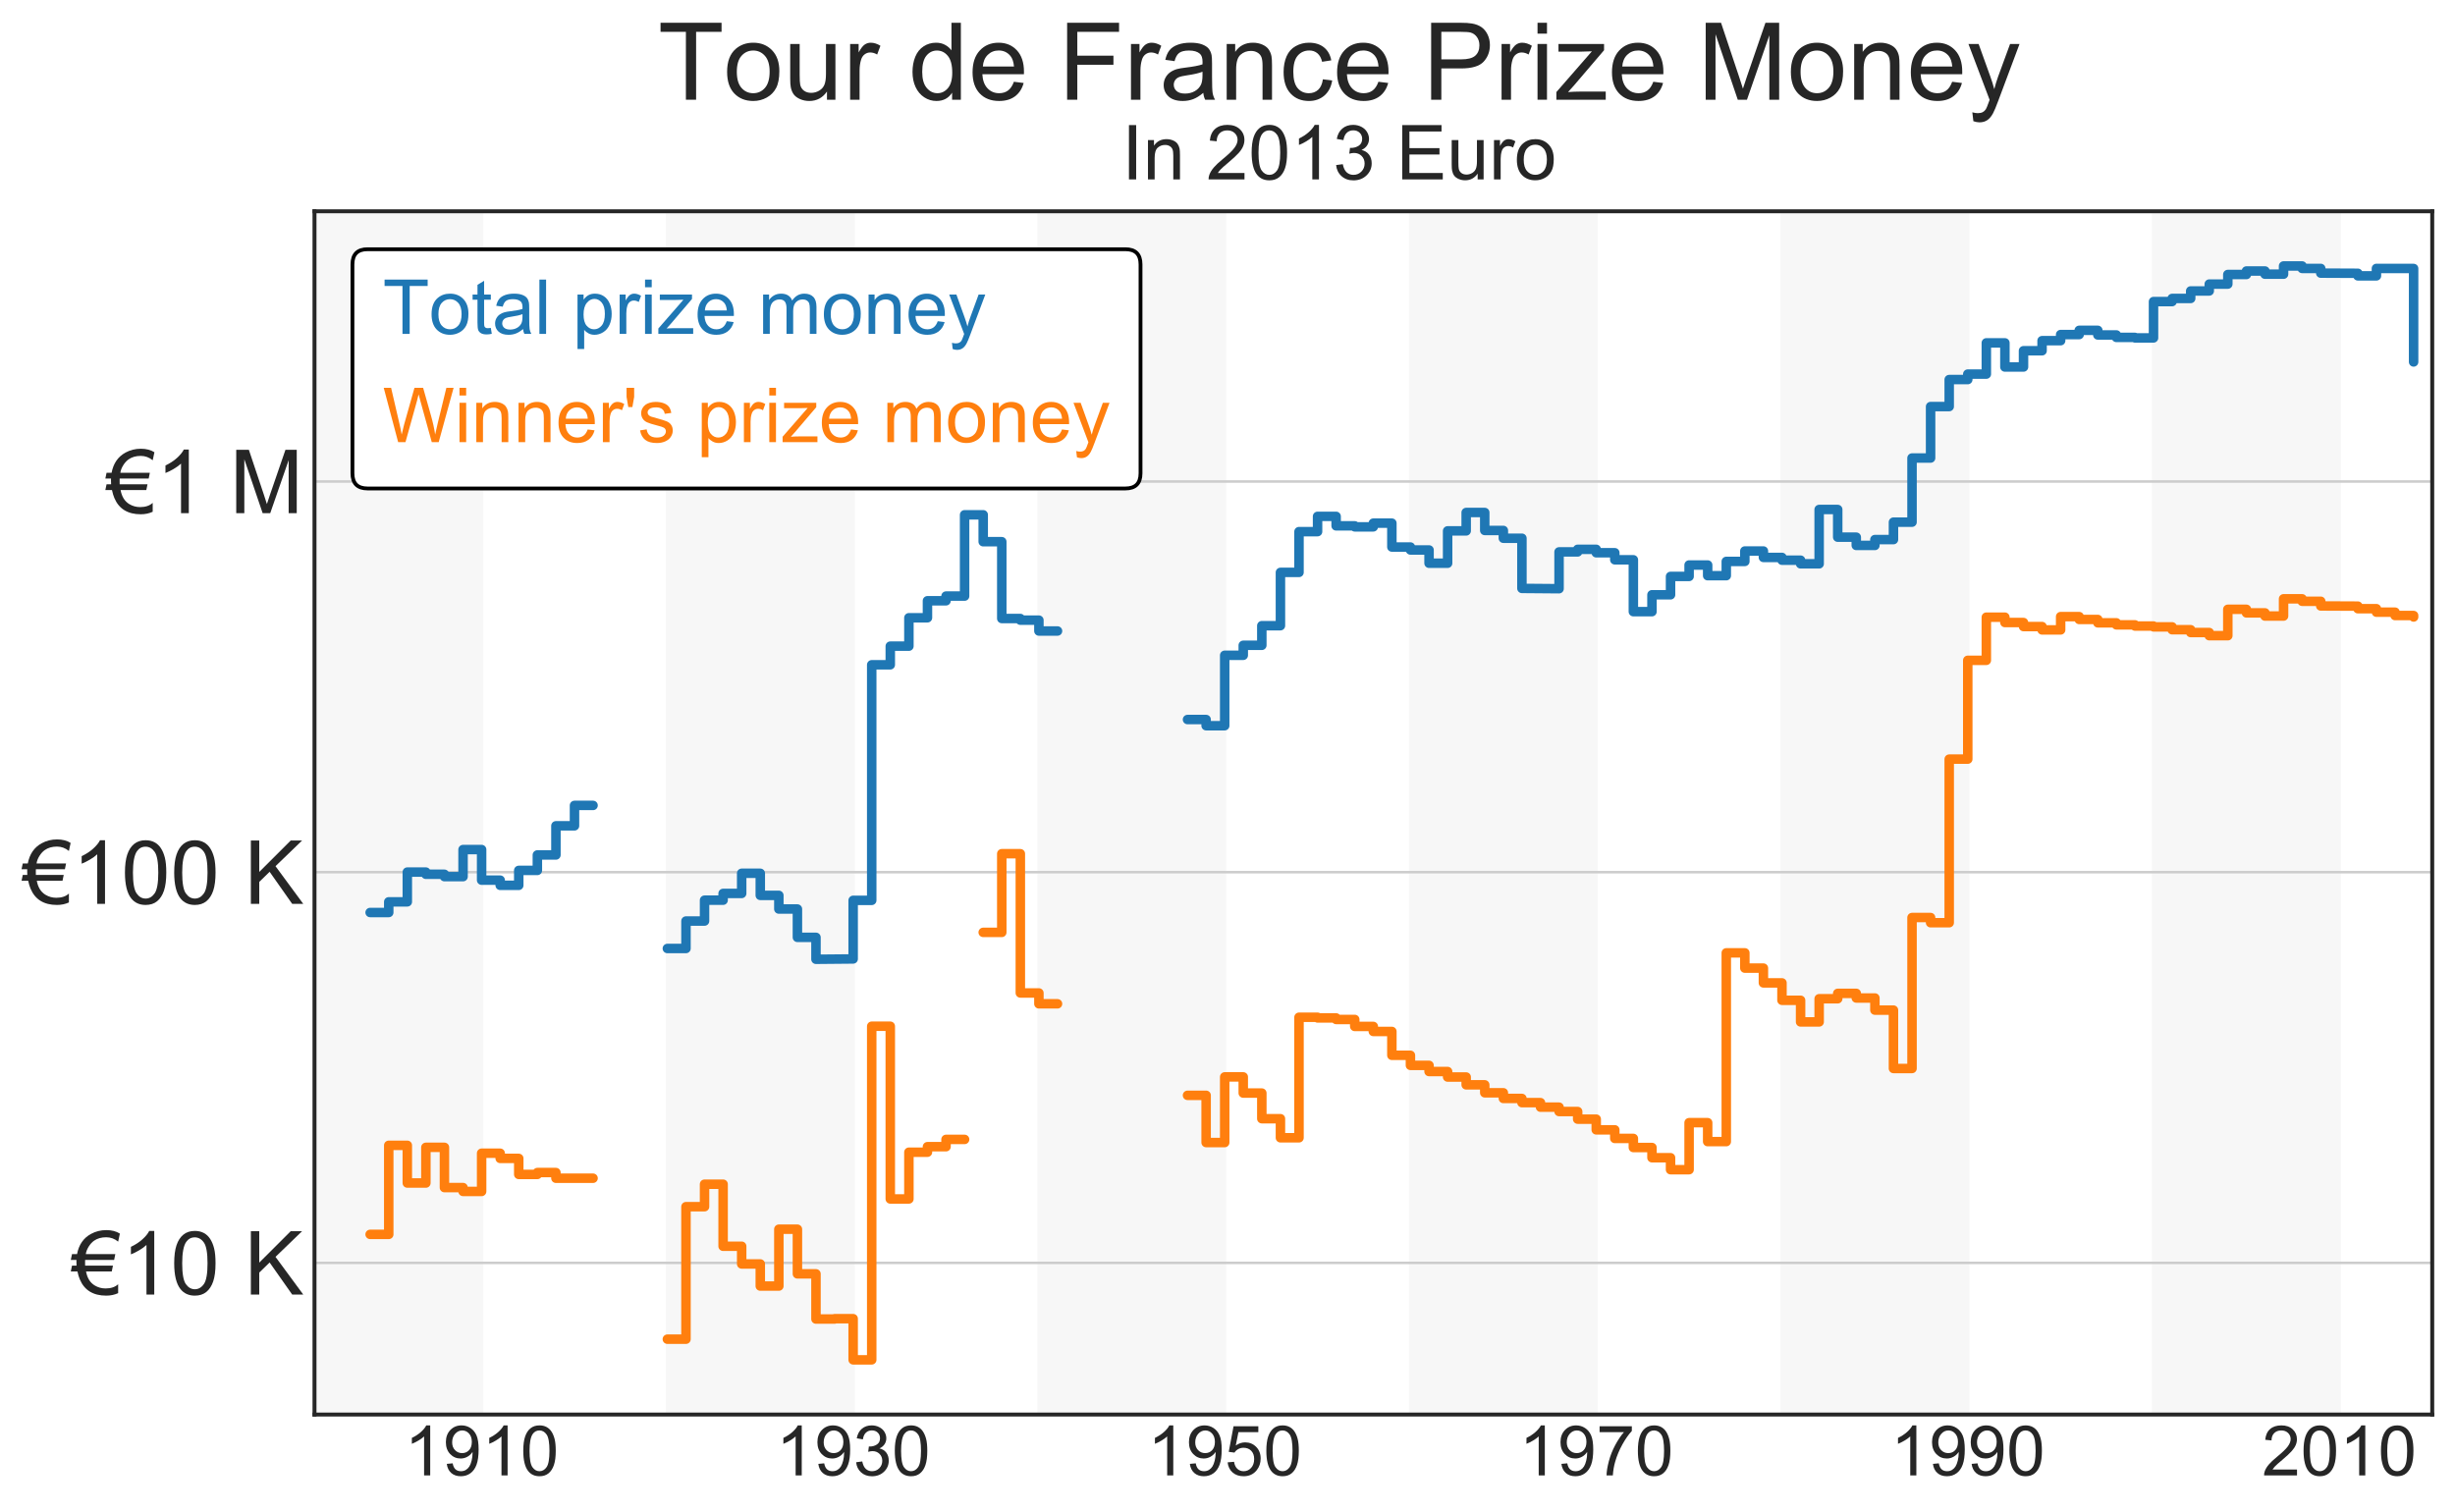 <?xml version="1.0" encoding="utf-8" standalone="no"?>
<!DOCTYPE svg PUBLIC "-//W3C//DTD SVG 1.1//EN"
  "http://www.w3.org/Graphics/SVG/1.1/DTD/svg11.dtd">
<!-- Created with matplotlib (https://matplotlib.org/) -->
<svg height="478.156pt" version="1.1" viewBox="0 0 776.238 478.156" width="776.238pt" xmlns="http://www.w3.org/2000/svg" xmlns:xlink="http://www.w3.org/1999/xlink">
 <defs>
  <style type="text/css">
*{stroke-linecap:butt;stroke-linejoin:round;}
  </style>
 </defs>
 <g id="figure_1">
  <g id="patch_1">
   <path d="M 0 478.156 
L 776.238 478.156 
L 776.238 0 
L 0 0 
z
" style="fill:#ffffff;"/>
  </g>
  <g id="axes_1">
   <g id="patch_2">
    <path d="M 99.438 447.337 
L 769.038 447.337 
L 769.038 66.817 
L 99.438 66.817 
z
" style="fill:#ffffff;"/>
   </g>
   <g id="patch_3">
    <path clip-path="url(#pacf63f2445)" d="M 93.568 447.337 
L 93.568 66.817 
L 152.298 66.817 
L 152.298 447.337 
z
" style="fill:#f7f7f7;stroke:#f7f7f7;stroke-linejoin:miter;"/>
   </g>
   <g id="patch_4">
    <path clip-path="url(#pacf63f2445)" d="M 211.027 447.337 
L 211.027 66.817 
L 269.773 66.817 
L 269.773 447.337 
z
" style="fill:#f7f7f7;stroke:#f7f7f7;stroke-linejoin:miter;"/>
   </g>
   <g id="patch_5">
    <path clip-path="url(#pacf63f2445)" d="M 328.502 447.337 
L 328.502 66.817 
L 387.248 66.817 
L 387.248 447.337 
z
" style="fill:#f7f7f7;stroke:#f7f7f7;stroke-linejoin:miter;"/>
   </g>
   <g id="patch_6">
    <path clip-path="url(#pacf63f2445)" d="M 445.978 447.337 
L 445.978 66.817 
L 504.723 66.817 
L 504.723 447.337 
z
" style="fill:#f7f7f7;stroke:#f7f7f7;stroke-linejoin:miter;"/>
   </g>
   <g id="patch_7">
    <path clip-path="url(#pacf63f2445)" d="M 563.453 447.337 
L 563.453 66.817 
L 622.198 66.817 
L 622.198 447.337 
z
" style="fill:#f7f7f7;stroke:#f7f7f7;stroke-linejoin:miter;"/>
   </g>
   <g id="patch_8">
    <path clip-path="url(#pacf63f2445)" d="M 680.928 447.337 
L 680.928 66.817 
L 739.673 66.817 
L 739.673 447.337 
z
" style="fill:#f7f7f7;stroke:#f7f7f7;stroke-linejoin:miter;"/>
   </g>
   <g id="matplotlib.axis_1">
    <g id="xtick_1">
     <g id="line2d_1"/>
     <g id="text_1">
      <!-- 1910 -->
      <defs>
       <path d="M 37.25 0 
L 28.469 0 
L 28.469 56 
Q 25.297 52.984 20.141 49.953 
Q 14.984 46.922 10.891 45.406 
L 10.891 53.906 
Q 18.266 57.375 23.781 62.297 
Q 29.297 67.234 31.594 71.875 
L 37.25 71.875 
z
" id="ArialMT-49"/>
       <path d="M 5.469 16.547 
L 13.922 17.328 
Q 14.984 11.375 18.016 8.688 
Q 21.047 6 25.781 6 
Q 29.828 6 32.875 7.859 
Q 35.938 9.719 37.891 12.812 
Q 39.844 15.922 41.156 21.188 
Q 42.484 26.469 42.484 31.938 
Q 42.484 32.516 42.438 33.688 
Q 39.797 29.5 35.234 26.875 
Q 30.672 24.266 25.344 24.266 
Q 16.453 24.266 10.297 30.703 
Q 4.156 37.156 4.156 47.703 
Q 4.156 58.594 10.578 65.234 
Q 17 71.875 26.656 71.875 
Q 33.641 71.875 39.422 68.109 
Q 45.219 64.359 48.219 57.391 
Q 51.219 50.438 51.219 37.25 
Q 51.219 23.531 48.234 15.406 
Q 45.266 7.281 39.375 3.031 
Q 33.5 -1.219 25.594 -1.219 
Q 17.188 -1.219 11.859 3.438 
Q 6.547 8.109 5.469 16.547 
z
M 41.453 48.141 
Q 41.453 55.719 37.422 60.156 
Q 33.406 64.594 27.734 64.594 
Q 21.875 64.594 17.531 59.812 
Q 13.188 55.031 13.188 47.406 
Q 13.188 40.578 17.312 36.297 
Q 21.438 32.031 27.484 32.031 
Q 33.594 32.031 37.516 36.297 
Q 41.453 40.578 41.453 48.141 
z
" id="ArialMT-57"/>
       <path d="M 4.156 35.297 
Q 4.156 48 6.766 55.734 
Q 9.375 63.484 14.516 67.672 
Q 19.672 71.875 27.484 71.875 
Q 33.25 71.875 37.594 69.547 
Q 41.938 67.234 44.766 62.859 
Q 47.609 58.5 49.219 52.219 
Q 50.828 45.953 50.828 35.297 
Q 50.828 22.703 48.234 14.969 
Q 45.656 7.234 40.5 3 
Q 35.359 -1.219 27.484 -1.219 
Q 17.141 -1.219 11.234 6.203 
Q 4.156 15.141 4.156 35.297 
z
M 13.188 35.297 
Q 13.188 17.672 17.312 11.828 
Q 21.438 6 27.484 6 
Q 33.547 6 37.672 11.859 
Q 41.797 17.719 41.797 35.297 
Q 41.797 52.984 37.672 58.781 
Q 33.547 64.594 27.391 64.594 
Q 21.344 64.594 17.719 59.469 
Q 13.188 52.938 13.188 35.297 
z
" id="ArialMT-48"/>
      </defs>
      <g style="fill:#262626;" transform="translate(127.83 466.584)scale(0.22 -0.22)">
       <use xlink:href="#ArialMT-49"/>
       <use x="55.615" xlink:href="#ArialMT-57"/>
       <use x="111.23" xlink:href="#ArialMT-49"/>
       <use x="166.846" xlink:href="#ArialMT-48"/>
      </g>
     </g>
    </g>
    <g id="xtick_2">
     <g id="line2d_2"/>
     <g id="text_2">
      <!-- 1930 -->
      <defs>
       <path d="M 4.203 18.891 
L 12.984 20.062 
Q 14.5 12.594 18.141 9.297 
Q 21.781 6 27 6 
Q 33.203 6 37.469 10.297 
Q 41.75 14.594 41.75 20.953 
Q 41.75 27 37.797 30.922 
Q 33.844 34.859 27.734 34.859 
Q 25.25 34.859 21.531 33.891 
L 22.516 41.609 
Q 23.391 41.5 23.922 41.5 
Q 29.547 41.5 34.031 44.422 
Q 38.531 47.359 38.531 53.469 
Q 38.531 58.297 35.25 61.469 
Q 31.984 64.656 26.812 64.656 
Q 21.688 64.656 18.266 61.422 
Q 14.844 58.203 13.875 51.766 
L 5.078 53.328 
Q 6.688 62.156 12.391 67.016 
Q 18.109 71.875 26.609 71.875 
Q 32.469 71.875 37.391 69.359 
Q 42.328 66.844 44.938 62.5 
Q 47.562 58.156 47.562 53.266 
Q 47.562 48.641 45.062 44.828 
Q 42.578 41.016 37.703 38.766 
Q 44.047 37.312 47.562 32.688 
Q 51.078 28.078 51.078 21.141 
Q 51.078 11.766 44.234 5.25 
Q 37.406 -1.266 26.953 -1.266 
Q 17.531 -1.266 11.297 4.344 
Q 5.078 9.969 4.203 18.891 
z
" id="ArialMT-51"/>
      </defs>
      <g style="fill:#262626;" transform="translate(245.305 466.584)scale(0.22 -0.22)">
       <use xlink:href="#ArialMT-49"/>
       <use x="55.615" xlink:href="#ArialMT-57"/>
       <use x="111.23" xlink:href="#ArialMT-51"/>
       <use x="166.846" xlink:href="#ArialMT-48"/>
      </g>
     </g>
    </g>
    <g id="xtick_3">
     <g id="line2d_3"/>
     <g id="text_3">
      <!-- 1950 -->
      <defs>
       <path d="M 4.156 18.75 
L 13.375 19.531 
Q 14.406 12.797 18.141 9.391 
Q 21.875 6 27.156 6 
Q 33.5 6 37.891 10.781 
Q 42.281 15.578 42.281 23.484 
Q 42.281 31 38.062 35.344 
Q 33.844 39.703 27 39.703 
Q 22.75 39.703 19.328 37.766 
Q 15.922 35.844 13.969 32.766 
L 5.719 33.844 
L 12.641 70.609 
L 48.25 70.609 
L 48.25 62.203 
L 19.672 62.203 
L 15.828 42.969 
Q 22.266 47.469 29.344 47.469 
Q 38.719 47.469 45.156 40.969 
Q 51.609 34.469 51.609 24.266 
Q 51.609 14.547 45.953 7.469 
Q 39.062 -1.219 27.156 -1.219 
Q 17.391 -1.219 11.203 4.25 
Q 5.031 9.719 4.156 18.75 
z
" id="ArialMT-53"/>
      </defs>
      <g style="fill:#262626;" transform="translate(362.78 466.584)scale(0.22 -0.22)">
       <use xlink:href="#ArialMT-49"/>
       <use x="55.615" xlink:href="#ArialMT-57"/>
       <use x="111.23" xlink:href="#ArialMT-53"/>
       <use x="166.846" xlink:href="#ArialMT-48"/>
      </g>
     </g>
    </g>
    <g id="xtick_4">
     <g id="line2d_4"/>
     <g id="text_4">
      <!-- 1970 -->
      <defs>
       <path d="M 4.734 62.203 
L 4.734 70.656 
L 51.078 70.656 
L 51.078 63.812 
Q 44.234 56.547 37.516 44.484 
Q 30.812 32.422 27.156 19.672 
Q 24.516 10.688 23.781 0 
L 14.75 0 
Q 14.891 8.453 18.062 20.406 
Q 21.234 32.375 27.172 43.484 
Q 33.109 54.594 39.797 62.203 
z
" id="ArialMT-55"/>
      </defs>
      <g style="fill:#262626;" transform="translate(480.255 466.584)scale(0.22 -0.22)">
       <use xlink:href="#ArialMT-49"/>
       <use x="55.615" xlink:href="#ArialMT-57"/>
       <use x="111.23" xlink:href="#ArialMT-55"/>
       <use x="166.846" xlink:href="#ArialMT-48"/>
      </g>
     </g>
    </g>
    <g id="xtick_5">
     <g id="line2d_5"/>
     <g id="text_5">
      <!-- 1990 -->
      <g style="fill:#262626;" transform="translate(597.73 466.584)scale(0.22 -0.22)">
       <use xlink:href="#ArialMT-49"/>
       <use x="55.615" xlink:href="#ArialMT-57"/>
       <use x="111.23" xlink:href="#ArialMT-57"/>
       <use x="166.846" xlink:href="#ArialMT-48"/>
      </g>
     </g>
    </g>
    <g id="xtick_6">
     <g id="line2d_6"/>
     <g id="text_6">
      <!-- 2010 -->
      <defs>
       <path d="M 50.344 8.453 
L 50.344 0 
L 3.031 0 
Q 2.938 3.172 4.047 6.109 
Q 5.859 10.938 9.828 15.625 
Q 13.812 20.312 21.344 26.469 
Q 33.016 36.031 37.109 41.625 
Q 41.219 47.219 41.219 52.203 
Q 41.219 57.422 37.469 61 
Q 33.734 64.594 27.734 64.594 
Q 21.391 64.594 17.578 60.781 
Q 13.766 56.984 13.719 50.25 
L 4.688 51.172 
Q 5.609 61.281 11.656 66.578 
Q 17.719 71.875 27.938 71.875 
Q 38.234 71.875 44.234 66.156 
Q 50.25 60.453 50.25 52 
Q 50.25 47.703 48.484 43.547 
Q 46.734 39.406 42.656 34.812 
Q 38.578 30.219 29.109 22.219 
Q 21.188 15.578 18.938 13.203 
Q 16.703 10.844 15.234 8.453 
z
" id="ArialMT-50"/>
      </defs>
      <g style="fill:#262626;" transform="translate(715.205 466.584)scale(0.22 -0.22)">
       <use xlink:href="#ArialMT-50"/>
       <use x="55.615" xlink:href="#ArialMT-48"/>
       <use x="111.23" xlink:href="#ArialMT-49"/>
       <use x="166.846" xlink:href="#ArialMT-48"/>
      </g>
     </g>
    </g>
   </g>
   <g id="matplotlib.axis_2">
    <g id="ytick_1">
     <g id="line2d_7">
      <path clip-path="url(#pacf63f2445)" d="M 99.438 399.377 
L 769.038 399.377 
" style="fill:none;stroke:#cccccc;stroke-linecap:round;stroke-width:0.8;"/>
     </g>
     <g id="line2d_8"/>
     <g id="text_7">
      <!-- €10 K -->
      <defs>
       <path d="M 38.578 64.703 
Q 30.375 64.703 24.812 60.75 
Q 21.484 58.406 18.797 54.109 
Q 16.062 49.656 15.578 45.656 
L 48.875 45.656 
L 47.562 39.109 
L 14.797 39.109 
Q 14.75 38.094 14.75 37.156 
Q 14.75 33.406 14.797 32.672 
L 46.234 32.672 
L 44.875 26.125 
L 15.828 26.125 
Q 17.875 14.938 25.688 10.25 
Q 31.297 6.891 37.844 6.891 
Q 46.969 6.891 52.094 11.672 
L 52.094 1.609 
Q 46 -1.219 38.625 -1.219 
Q 16.547 -1.219 8.797 17.141 
Q 7.234 20.844 6.109 26.125 
L -1.375 26.125 
L 0 32.672 
L 5.125 32.672 
Q 4.984 34.719 4.984 37.109 
Q 4.984 38.094 5.031 39.109 
L -1.375 39.109 
L 0 45.656 
L 5.672 45.656 
Q 8.688 61.578 21.438 68.5 
Q 29.297 72.797 38.766 72.797 
Q 47.859 72.797 54.047 68.844 
L 52.094 59.766 
Q 46.141 64.703 38.578 64.703 
z
" id="ArialMT-8364"/>
       <path id="ArialMT-32"/>
       <path d="M 7.328 0 
L 7.328 71.578 
L 16.797 71.578 
L 16.797 36.078 
L 52.344 71.578 
L 65.188 71.578 
L 35.156 42.578 
L 66.5 0 
L 54 0 
L 28.516 36.234 
L 16.797 24.812 
L 16.797 0 
z
" id="ArialMT-75"/>
      </defs>
      <g style="fill:#262626;" transform="translate(22.771 409.398)scale(0.28 -0.28)">
       <use xlink:href="#ArialMT-8364"/>
       <use x="55.615" xlink:href="#ArialMT-49"/>
       <use x="111.23" xlink:href="#ArialMT-48"/>
       <use x="166.846" xlink:href="#ArialMT-32"/>
       <use x="194.629" xlink:href="#ArialMT-75"/>
      </g>
     </g>
    </g>
    <g id="ytick_2">
     <g id="line2d_9">
      <path clip-path="url(#pacf63f2445)" d="M 99.438 275.825 
L 769.038 275.825 
" style="fill:none;stroke:#cccccc;stroke-linecap:round;stroke-width:0.8;"/>
     </g>
     <g id="line2d_10"/>
     <g id="text_8">
      <!-- €100 K -->
      <g style="fill:#262626;" transform="translate(7.2 285.846)scale(0.28 -0.28)">
       <use xlink:href="#ArialMT-8364"/>
       <use x="55.615" xlink:href="#ArialMT-49"/>
       <use x="111.23" xlink:href="#ArialMT-48"/>
       <use x="166.846" xlink:href="#ArialMT-48"/>
       <use x="222.461" xlink:href="#ArialMT-32"/>
       <use x="250.244" xlink:href="#ArialMT-75"/>
      </g>
     </g>
    </g>
    <g id="ytick_3">
     <g id="line2d_11">
      <path clip-path="url(#pacf63f2445)" d="M 99.438 152.274 
L 769.038 152.274 
" style="fill:none;stroke:#cccccc;stroke-linecap:round;stroke-width:0.8;"/>
     </g>
     <g id="line2d_12"/>
     <g id="text_9">
      <!-- €1 M -->
      <defs>
       <path d="M 7.422 0 
L 7.422 71.578 
L 21.688 71.578 
L 38.625 20.906 
Q 40.969 13.812 42.047 10.297 
Q 43.266 14.203 45.844 21.781 
L 62.984 71.578 
L 75.734 71.578 
L 75.734 0 
L 66.609 0 
L 66.609 59.906 
L 45.797 0 
L 37.25 0 
L 16.547 60.938 
L 16.547 0 
z
" id="ArialMT-77"/>
      </defs>
      <g style="fill:#262626;" transform="translate(33.695 162.295)scale(0.28 -0.28)">
       <use xlink:href="#ArialMT-8364"/>
       <use x="55.615" xlink:href="#ArialMT-49"/>
       <use x="111.23" xlink:href="#ArialMT-32"/>
       <use x="139.014" xlink:href="#ArialMT-77"/>
      </g>
     </g>
    </g>
    <g id="ytick_4">
     <g id="line2d_13"/>
    </g>
    <g id="ytick_5">
     <g id="line2d_14"/>
    </g>
    <g id="ytick_6">
     <g id="line2d_15"/>
    </g>
    <g id="ytick_7">
     <g id="line2d_16"/>
    </g>
    <g id="ytick_8">
     <g id="line2d_17"/>
    </g>
    <g id="ytick_9">
     <g id="line2d_18"/>
    </g>
    <g id="ytick_10">
     <g id="line2d_19"/>
    </g>
    <g id="ytick_11">
     <g id="line2d_20"/>
    </g>
    <g id="ytick_12">
     <g id="line2d_21"/>
    </g>
    <g id="ytick_13">
     <g id="line2d_22"/>
    </g>
    <g id="ytick_14">
     <g id="line2d_23"/>
    </g>
    <g id="ytick_15">
     <g id="line2d_24"/>
    </g>
    <g id="ytick_16">
     <g id="line2d_25"/>
    </g>
    <g id="ytick_17">
     <g id="line2d_26"/>
    </g>
    <g id="ytick_18">
     <g id="line2d_27"/>
    </g>
    <g id="ytick_19">
     <g id="line2d_28"/>
    </g>
    <g id="ytick_20">
     <g id="line2d_29"/>
    </g>
    <g id="ytick_21">
     <g id="line2d_30"/>
    </g>
    <g id="ytick_22">
     <g id="line2d_31"/>
    </g>
    <g id="ytick_23">
     <g id="line2d_32"/>
    </g>
    <g id="ytick_24">
     <g id="line2d_33"/>
    </g>
    <g id="ytick_25">
     <g id="line2d_34"/>
    </g>
    <g id="ytick_26">
     <g id="line2d_35"/>
    </g>
    <g id="ytick_27">
     <g id="line2d_36"/>
    </g>
   </g>
   <g id="line2d_37">
    <path clip-path="url(#pacf63f2445)" d="M 117.031 288.575 
L 122.917 288.575 
L 122.917 285.201 
L 128.787 285.201 
L 128.787 275.792 
L 134.657 275.792 
L 134.657 276.485 
L 140.526 276.485 
L 140.526 277.231 
L 146.412 277.231 
L 146.412 268.668 
L 152.282 268.668 
L 152.282 278.343 
L 158.152 278.343 
L 158.152 279.981 
L 164.021 279.981 
L 164.021 275.264 
L 169.907 275.264 
L 169.907 270.375 
L 175.777 270.375 
L 175.777 261.162 
L 181.647 261.162 
L 181.647 254.708 
L 187.516 254.708 
M 211.011 299.954 
L 216.897 299.954 
L 216.897 291.273 
L 222.767 291.273 
L 222.767 284.68 
L 228.637 284.68 
L 228.637 282.546 
L 234.506 282.546 
L 234.506 276.172 
L 240.392 276.172 
L 240.392 283.156 
L 246.262 283.156 
L 246.262 287.476 
L 252.132 287.476 
L 252.132 296.432 
L 258.001 296.432 
L 258.001 303.366 
L 269.757 303.258 
L 269.757 284.73 
L 275.627 284.73 
L 275.627 210.238 
L 281.496 210.238 
L 281.496 204.342 
L 287.382 204.342 
L 287.382 195.364 
L 293.252 195.364 
L 293.252 189.989 
L 299.122 189.989 
L 299.122 188.509 
L 304.991 188.509 
L 304.991 162.804 
L 310.877 162.804 
L 310.877 171.31 
L 316.747 171.31 
L 316.747 195.599 
L 322.617 195.599 
L 322.617 196.121 
L 328.486 196.121 
L 328.486 199.551 
L 334.372 199.551 
M 375.476 227.548 
L 381.362 227.548 
L 381.362 229.5 
L 387.232 229.5 
L 387.232 207.231 
L 393.102 207.231 
L 393.102 204.074 
L 398.971 204.074 
L 398.971 197.869 
L 404.857 197.869 
L 404.857 181.017 
L 410.727 181.017 
L 410.727 168.123 
L 416.597 168.123 
L 416.597 163.3 
L 422.466 163.3 
L 422.466 166.295 
L 428.352 166.295 
L 428.352 166.613 
L 434.222 166.613 
L 434.222 165.447 
L 440.092 165.447 
L 440.092 172.993 
L 445.962 172.993 
L 445.962 173.924 
L 451.847 173.924 
L 451.847 178.119 
L 457.717 178.119 
L 457.717 167.888 
L 463.587 167.888 
L 463.587 162.073 
L 469.457 162.073 
L 469.457 167.754 
L 475.342 167.754 
L 475.342 170.216 
L 481.212 170.216 
L 481.212 186.079 
L 492.952 186.175 
L 492.952 174.535 
L 498.837 174.535 
L 498.837 173.722 
L 504.707 173.722 
L 504.707 174.803 
L 510.577 174.803 
L 510.577 177.032 
L 516.447 177.032 
L 516.447 193.431 
L 522.332 193.431 
L 522.332 188.098 
L 528.202 188.098 
L 528.202 182.291 
L 534.072 182.291 
L 534.072 178.68 
L 539.942 178.68 
L 539.942 182.053 
L 545.827 182.053 
L 545.827 177.547 
L 551.697 177.547 
L 551.697 174.253 
L 557.567 174.253 
L 557.567 176.281 
L 563.437 176.281 
L 563.437 177.156 
L 569.322 177.156 
L 569.322 178.304 
L 575.192 178.304 
L 575.192 161.125 
L 581.062 161.125 
L 581.062 169.877 
L 586.932 169.877 
L 586.932 172.487 
L 592.817 172.487 
L 592.817 170.64 
L 598.687 170.64 
L 598.687 165.13 
L 604.557 165.13 
L 604.557 144.85 
L 610.427 144.85 
L 610.427 128.572 
L 616.312 128.572 
L 616.312 120.037 
L 622.182 120.037 
L 622.182 118.308 
L 628.052 118.308 
L 628.052 108.431 
L 633.922 108.431 
L 633.922 116.06 
L 639.807 116.06 
L 639.807 110.919 
L 645.677 110.919 
L 645.677 107.734 
L 651.547 107.734 
L 651.547 105.801 
L 657.417 105.801 
L 657.417 104.468 
L 663.302 104.468 
L 663.302 105.927 
L 669.172 105.927 
L 669.172 106.702 
L 675.042 106.702 
L 675.042 106.864 
L 680.912 106.864 
L 680.912 95.37 
L 686.798 95.37 
L 686.798 94.384 
L 692.667 94.384 
L 692.667 92.012 
L 698.537 92.012 
L 698.537 89.84 
L 704.407 89.84 
L 704.407 86.808 
L 710.293 86.808 
L 710.293 85.705 
L 716.162 85.705 
L 716.162 86.708 
L 722.032 86.708 
L 722.032 84.113 
L 727.902 84.113 
L 727.902 84.89 
L 733.788 84.89 
L 733.788 86.372 
L 745.527 86.426 
L 745.527 87.237 
L 751.397 87.237 
L 751.397 84.889 
L 763.152 84.91 
L 763.152 114.46 
L 763.152 114.46 
" style="fill:none;stroke:#1f77b4;stroke-linecap:round;stroke-width:3;"/>
   </g>
   <g id="line2d_38">
    <path clip-path="url(#pacf63f2445)" d="M 117.031 390.369 
L 122.917 390.369 
L 122.917 362.203 
L 128.787 362.203 
L 128.787 374.124 
L 134.657 374.124 
L 134.657 362.843 
L 140.526 362.843 
L 140.526 375.564 
L 146.412 375.564 
L 146.412 376.783 
L 152.282 376.783 
L 152.282 364.703 
L 158.152 364.703 
L 158.152 366.341 
L 164.021 366.341 
L 164.021 371.406 
L 169.907 371.406 
L 169.907 370.813 
L 175.777 370.813 
L 175.777 372.607 
L 187.516 372.607 
M 211.011 423.508 
L 216.897 423.508 
L 216.897 381.607 
L 222.767 381.607 
L 222.767 374.501 
L 228.637 374.501 
L 228.637 394.122 
L 234.506 394.122 
L 234.506 399.721 
L 240.392 399.721 
L 240.392 406.708 
L 246.262 406.708 
L 246.262 388.733 
L 252.132 388.733 
L 252.132 402.851 
L 258.001 402.851 
L 258.001 417.138 
L 263.887 417.138 
L 263.887 417.026 
L 269.757 417.026 
L 269.757 430.04 
L 275.627 430.04 
L 275.627 324.54 
L 281.496 324.54 
L 281.496 379.163 
L 287.382 379.163 
L 287.382 364.38 
L 293.252 364.38 
L 293.252 362.634 
L 299.122 362.634 
L 299.122 360.333 
L 304.991 360.333 
M 310.877 294.861 
L 316.747 294.861 
L 316.747 269.984 
L 322.617 269.984 
L 322.617 314.019 
L 328.486 314.019 
L 328.486 317.449 
L 334.372 317.449 
M 375.476 346.392 
L 381.362 346.392 
L 381.362 361.322 
L 387.232 361.322 
L 387.232 340.566 
L 393.102 340.566 
L 393.102 345.679 
L 398.971 345.679 
L 398.971 353.783 
L 404.857 353.783 
L 404.857 359.815 
L 410.727 359.815 
L 410.727 321.702 
L 416.597 321.702 
L 416.597 321.917 
L 422.466 321.917 
L 422.466 322.398 
L 428.352 322.398 
L 428.352 324.605 
L 434.222 324.605 
L 434.222 326.191 
L 440.092 326.191 
L 440.092 333.737 
L 445.962 333.737 
L 445.962 336.915 
L 451.847 336.915 
L 451.847 338.864 
L 457.717 338.864 
L 457.717 340.605 
L 463.587 340.605 
L 463.587 343.071 
L 469.457 343.071 
L 469.457 345.587 
L 475.342 345.587 
L 475.342 347.381 
L 481.212 347.381 
L 481.212 348.704 
L 487.082 348.704 
L 487.082 350.134 
L 492.952 350.134 
L 492.952 351.512 
L 498.837 351.512 
L 498.837 353.925 
L 504.707 353.925 
L 504.707 357.305 
L 510.577 357.305 
L 510.577 360.023 
L 516.447 360.023 
L 516.447 362.897 
L 522.332 362.897 
L 522.332 366.124 
L 528.202 366.124 
L 528.202 369.904 
L 534.072 369.904 
L 534.072 355.038 
L 539.942 355.038 
L 539.942 361.024 
L 545.827 361.024 
L 545.827 301.339 
L 551.697 301.339 
L 551.697 306.16 
L 557.567 306.16 
L 557.567 310.833 
L 563.437 310.833 
L 563.437 316.336 
L 569.322 316.336 
L 569.322 323.178 
L 575.192 323.178 
L 575.192 315.848 
L 581.062 315.848 
L 581.062 314.155 
L 586.932 314.155 
L 586.932 315.61 
L 592.817 315.61 
L 592.817 319.441 
L 598.687 319.441 
L 598.687 337.902 
L 604.557 337.902 
L 604.557 290.166 
L 610.427 290.166 
L 610.427 291.804 
L 616.312 291.804 
L 616.312 240.071 
L 622.182 240.071 
L 622.182 208.824 
L 628.052 208.824 
L 628.052 195.182 
L 633.922 195.182 
L 633.922 196.872 
L 639.807 196.872 
L 639.807 198.145 
L 645.677 198.145 
L 645.677 199.207 
L 651.547 199.207 
L 651.547 194.998 
L 657.417 194.998 
L 657.417 195.902 
L 663.302 195.902 
L 663.302 196.965 
L 669.172 196.965 
L 669.172 197.605 
L 675.042 197.605 
L 675.042 197.979 
L 680.912 197.979 
L 680.912 198.246 
L 686.798 198.246 
L 686.798 199.146 
L 692.667 199.146 
L 692.667 200.032 
L 698.537 200.032 
L 698.537 201.035 
L 704.407 201.035 
L 704.407 192.69 
L 710.293 192.69 
L 710.293 193.821 
L 716.162 193.821 
L 716.162 194.824 
L 722.032 194.824 
L 722.032 189.371 
L 727.902 189.371 
L 727.902 190.148 
L 733.788 190.148 
L 733.788 191.63 
L 745.527 191.684 
L 745.527 192.496 
L 751.397 192.496 
L 751.397 193.598 
L 757.283 193.598 
L 757.283 194.658 
L 763.152 194.658 
L 763.152 195.12 
L 763.152 195.12 
" style="fill:none;stroke:#ff7f0e;stroke-linecap:round;stroke-width:3;"/>
   </g>
   <g id="patch_9">
    <path d="M 99.438 447.337 
L 99.438 66.817 
" style="fill:none;stroke:#262626;stroke-linecap:square;stroke-linejoin:miter;stroke-width:1.25;"/>
   </g>
   <g id="patch_10">
    <path d="M 769.038 447.337 
L 769.038 66.817 
" style="fill:none;stroke:#262626;stroke-linecap:square;stroke-linejoin:miter;stroke-width:1.25;"/>
   </g>
   <g id="patch_11">
    <path d="M 99.438 447.337 
L 769.038 447.337 
" style="fill:none;stroke:#262626;stroke-linecap:square;stroke-linejoin:miter;stroke-width:1.25;"/>
   </g>
   <g id="patch_12">
    <path d="M 99.438 66.817 
L 769.038 66.817 
" style="fill:none;stroke:#262626;stroke-linecap:square;stroke-linejoin:miter;stroke-width:1.25;"/>
   </g>
   <g id="legend_1">
    <g id="patch_13">
     <path d="M 116.238 154.477 
L 355.818 154.477 
Q 360.618 154.477 360.618 149.677 
L 360.618 83.617 
Q 360.618 78.817 355.818 78.817 
L 116.238 78.817 
Q 111.438 78.817 111.438 83.617 
L 111.438 149.677 
Q 111.438 154.477 116.238 154.477 
z
" style="fill:#ffffff;stroke:#000000;stroke-linejoin:miter;stroke-width:1.2;"/>
    </g>
    <g id="line2d_40"/>
    <g id="text_10">
     <!-- Total prize money -->
     <defs>
      <path d="M 25.922 0 
L 25.922 63.141 
L 2.344 63.141 
L 2.344 71.578 
L 59.078 71.578 
L 59.078 63.141 
L 35.406 63.141 
L 35.406 0 
z
" id="ArialMT-84"/>
      <path d="M 3.328 25.922 
Q 3.328 40.328 11.328 47.266 
Q 18.016 53.031 27.641 53.031 
Q 38.328 53.031 45.109 46.016 
Q 51.906 39.016 51.906 26.656 
Q 51.906 16.656 48.906 10.906 
Q 45.906 5.172 40.156 2 
Q 34.422 -1.172 27.641 -1.172 
Q 16.75 -1.172 10.031 5.812 
Q 3.328 12.797 3.328 25.922 
z
M 12.359 25.922 
Q 12.359 15.969 16.703 11.016 
Q 21.047 6.062 27.641 6.062 
Q 34.188 6.062 38.531 11.031 
Q 42.875 16.016 42.875 26.219 
Q 42.875 35.844 38.5 40.797 
Q 34.125 45.75 27.641 45.75 
Q 21.047 45.75 16.703 40.812 
Q 12.359 35.891 12.359 25.922 
z
" id="ArialMT-111"/>
      <path d="M 25.781 7.859 
L 27.047 0.094 
Q 23.344 -0.688 20.406 -0.688 
Q 15.625 -0.688 12.984 0.828 
Q 10.359 2.344 9.281 4.812 
Q 8.203 7.281 8.203 15.188 
L 8.203 45.016 
L 1.766 45.016 
L 1.766 51.859 
L 8.203 51.859 
L 8.203 64.703 
L 16.938 69.969 
L 16.938 51.859 
L 25.781 51.859 
L 25.781 45.016 
L 16.938 45.016 
L 16.938 14.703 
Q 16.938 10.938 17.406 9.859 
Q 17.875 8.797 18.922 8.156 
Q 19.969 7.516 21.922 7.516 
Q 23.391 7.516 25.781 7.859 
z
" id="ArialMT-116"/>
      <path d="M 40.438 6.391 
Q 35.547 2.25 31.031 0.531 
Q 26.516 -1.172 21.344 -1.172 
Q 12.797 -1.172 8.203 3 
Q 3.609 7.172 3.609 13.672 
Q 3.609 17.484 5.344 20.625 
Q 7.078 23.781 9.891 25.688 
Q 12.703 27.594 16.219 28.562 
Q 18.797 29.25 24.031 29.891 
Q 34.672 31.156 39.703 32.906 
Q 39.75 34.719 39.75 35.203 
Q 39.75 40.578 37.25 42.781 
Q 33.891 45.75 27.25 45.75 
Q 21.047 45.75 18.094 43.578 
Q 15.141 41.406 13.719 35.891 
L 5.125 37.062 
Q 6.297 42.578 8.984 45.969 
Q 11.672 49.359 16.75 51.188 
Q 21.828 53.031 28.516 53.031 
Q 35.156 53.031 39.297 51.469 
Q 43.453 49.906 45.406 47.531 
Q 47.359 45.172 48.141 41.547 
Q 48.578 39.312 48.578 33.453 
L 48.578 21.734 
Q 48.578 9.469 49.141 6.219 
Q 49.703 2.984 51.375 0 
L 42.188 0 
Q 40.828 2.734 40.438 6.391 
z
M 39.703 26.031 
Q 34.906 24.078 25.344 22.703 
Q 19.922 21.922 17.672 20.938 
Q 15.438 19.969 14.203 18.094 
Q 12.984 16.219 12.984 13.922 
Q 12.984 10.406 15.641 8.062 
Q 18.312 5.719 23.438 5.719 
Q 28.516 5.719 32.469 7.938 
Q 36.422 10.156 38.281 14.016 
Q 39.703 17 39.703 22.797 
z
" id="ArialMT-97"/>
      <path d="M 6.391 0 
L 6.391 71.578 
L 15.188 71.578 
L 15.188 0 
z
" id="ArialMT-108"/>
      <path d="M 6.594 -19.875 
L 6.594 51.859 
L 14.594 51.859 
L 14.594 45.125 
Q 17.438 49.078 21 51.047 
Q 24.562 53.031 29.641 53.031 
Q 36.281 53.031 41.359 49.609 
Q 46.438 46.188 49.016 39.953 
Q 51.609 33.734 51.609 26.312 
Q 51.609 18.359 48.75 11.984 
Q 45.906 5.609 40.453 2.219 
Q 35.016 -1.172 29 -1.172 
Q 24.609 -1.172 21.109 0.688 
Q 17.625 2.547 15.375 5.375 
L 15.375 -19.875 
z
M 14.547 25.641 
Q 14.547 15.625 18.594 10.844 
Q 22.656 6.062 28.422 6.062 
Q 34.281 6.062 38.453 11.016 
Q 42.625 15.969 42.625 26.375 
Q 42.625 36.281 38.547 41.203 
Q 34.469 46.141 28.812 46.141 
Q 23.188 46.141 18.859 40.891 
Q 14.547 35.641 14.547 25.641 
z
" id="ArialMT-112"/>
      <path d="M 6.5 0 
L 6.5 51.859 
L 14.406 51.859 
L 14.406 44 
Q 17.438 49.516 20 51.266 
Q 22.562 53.031 25.641 53.031 
Q 30.078 53.031 34.672 50.203 
L 31.641 42.047 
Q 28.422 43.953 25.203 43.953 
Q 22.312 43.953 20.016 42.219 
Q 17.719 40.484 16.75 37.406 
Q 15.281 32.719 15.281 27.156 
L 15.281 0 
z
" id="ArialMT-114"/>
      <path d="M 6.641 61.469 
L 6.641 71.578 
L 15.438 71.578 
L 15.438 61.469 
z
M 6.641 0 
L 6.641 51.859 
L 15.438 51.859 
L 15.438 0 
z
" id="ArialMT-105"/>
      <path d="M 1.953 0 
L 1.953 7.125 
L 34.969 45.016 
Q 29.344 44.734 25.047 44.734 
L 3.906 44.734 
L 3.906 51.859 
L 46.297 51.859 
L 46.297 46.047 
L 18.219 13.141 
L 12.797 7.125 
Q 18.703 7.562 23.875 7.562 
L 47.859 7.562 
L 47.859 0 
z
" id="ArialMT-122"/>
      <path d="M 42.094 16.703 
L 51.172 15.578 
Q 49.031 7.625 43.219 3.219 
Q 37.406 -1.172 28.375 -1.172 
Q 17 -1.172 10.328 5.828 
Q 3.656 12.844 3.656 25.484 
Q 3.656 38.578 10.391 45.797 
Q 17.141 53.031 27.875 53.031 
Q 38.281 53.031 44.875 45.953 
Q 51.469 38.875 51.469 26.031 
Q 51.469 25.25 51.422 23.688 
L 12.75 23.688 
Q 13.234 15.141 17.578 10.594 
Q 21.922 6.062 28.422 6.062 
Q 33.25 6.062 36.672 8.594 
Q 40.094 11.141 42.094 16.703 
z
M 13.234 30.906 
L 42.188 30.906 
Q 41.609 37.453 38.875 40.719 
Q 34.672 45.797 27.984 45.797 
Q 21.922 45.797 17.797 41.75 
Q 13.672 37.703 13.234 30.906 
z
" id="ArialMT-101"/>
      <path d="M 6.594 0 
L 6.594 51.859 
L 14.453 51.859 
L 14.453 44.578 
Q 16.891 48.391 20.938 50.703 
Q 25 53.031 30.172 53.031 
Q 35.938 53.031 39.625 50.641 
Q 43.312 48.25 44.828 43.953 
Q 50.984 53.031 60.844 53.031 
Q 68.562 53.031 72.703 48.75 
Q 76.859 44.484 76.859 35.594 
L 76.859 0 
L 68.109 0 
L 68.109 32.672 
Q 68.109 37.938 67.25 40.25 
Q 66.406 42.578 64.156 43.984 
Q 61.922 45.406 58.891 45.406 
Q 53.422 45.406 49.797 41.766 
Q 46.188 38.141 46.188 30.125 
L 46.188 0 
L 37.406 0 
L 37.406 33.688 
Q 37.406 39.547 35.25 42.469 
Q 33.109 45.406 28.219 45.406 
Q 24.516 45.406 21.359 43.453 
Q 18.219 41.5 16.797 37.734 
Q 15.375 33.984 15.375 26.906 
L 15.375 0 
z
" id="ArialMT-109"/>
      <path d="M 6.594 0 
L 6.594 51.859 
L 14.5 51.859 
L 14.5 44.484 
Q 20.219 53.031 31 53.031 
Q 35.688 53.031 39.625 51.344 
Q 43.562 49.656 45.516 46.922 
Q 47.469 44.188 48.25 40.438 
Q 48.734 37.984 48.734 31.891 
L 48.734 0 
L 39.938 0 
L 39.938 31.547 
Q 39.938 36.922 38.906 39.578 
Q 37.891 42.234 35.281 43.812 
Q 32.672 45.406 29.156 45.406 
Q 23.531 45.406 19.453 41.844 
Q 15.375 38.281 15.375 28.328 
L 15.375 0 
z
" id="ArialMT-110"/>
      <path d="M 6.203 -19.969 
L 5.219 -11.719 
Q 8.109 -12.5 10.25 -12.5 
Q 13.188 -12.5 14.938 -11.516 
Q 16.703 -10.547 17.828 -8.797 
Q 18.656 -7.469 20.516 -2.25 
Q 20.75 -1.516 21.297 -0.094 
L 1.609 51.859 
L 11.078 51.859 
L 21.875 21.828 
Q 23.969 16.109 25.641 9.812 
Q 27.156 15.875 29.25 21.625 
L 40.328 51.859 
L 49.125 51.859 
L 29.391 -0.875 
Q 26.219 -9.422 24.469 -12.641 
Q 22.125 -17 19.094 -19.016 
Q 16.062 -21.047 11.859 -21.047 
Q 9.328 -21.047 6.203 -19.969 
z
" id="ArialMT-121"/>
     </defs>
     <g style="fill:#1f77b4;" transform="translate(121.038 105.595)scale(0.24 -0.24)">
      <use xlink:href="#ArialMT-84"/>
      <use x="60.912" xlink:href="#ArialMT-111"/>
      <use x="116.527" xlink:href="#ArialMT-116"/>
      <use x="144.311" xlink:href="#ArialMT-97"/>
      <use x="199.926" xlink:href="#ArialMT-108"/>
      <use x="222.143" xlink:href="#ArialMT-32"/>
      <use x="249.926" xlink:href="#ArialMT-112"/>
      <use x="305.541" xlink:href="#ArialMT-114"/>
      <use x="338.842" xlink:href="#ArialMT-105"/>
      <use x="361.059" xlink:href="#ArialMT-122"/>
      <use x="411.059" xlink:href="#ArialMT-101"/>
      <use x="466.674" xlink:href="#ArialMT-32"/>
      <use x="494.457" xlink:href="#ArialMT-109"/>
      <use x="577.758" xlink:href="#ArialMT-111"/>
      <use x="633.373" xlink:href="#ArialMT-110"/>
      <use x="688.988" xlink:href="#ArialMT-101"/>
      <use x="744.604" xlink:href="#ArialMT-121"/>
     </g>
    </g>
    <g id="line2d_42"/>
    <g id="text_11">
     <!-- Winner's prize money -->
     <defs>
      <path d="M 20.219 0 
L 1.219 71.578 
L 10.938 71.578 
L 21.828 24.656 
Q 23.578 17.281 24.859 10.016 
Q 27.594 21.484 28.078 23.25 
L 41.703 71.578 
L 53.125 71.578 
L 63.375 35.359 
Q 67.234 21.875 68.953 10.016 
Q 70.312 16.797 72.516 25.594 
L 83.734 71.578 
L 93.266 71.578 
L 73.641 0 
L 64.5 0 
L 49.422 54.547 
Q 47.516 61.375 47.172 62.938 
Q 46.047 58.016 45.062 54.547 
L 29.891 0 
z
" id="ArialMT-87"/>
      <path d="M 6.641 46.234 
L 4.391 59.625 
L 4.391 71.578 
L 14.406 71.578 
L 14.406 59.625 
L 12.062 46.234 
z
" id="ArialMT-39"/>
      <path d="M 3.078 15.484 
L 11.766 16.844 
Q 12.5 11.625 15.844 8.844 
Q 19.188 6.062 25.203 6.062 
Q 31.25 6.062 34.172 8.516 
Q 37.109 10.984 37.109 14.312 
Q 37.109 17.281 34.516 19 
Q 32.719 20.172 25.531 21.969 
Q 15.875 24.422 12.141 26.203 
Q 8.406 27.984 6.469 31.125 
Q 4.547 34.281 4.547 38.094 
Q 4.547 41.547 6.125 44.5 
Q 7.719 47.469 10.453 49.422 
Q 12.5 50.922 16.031 51.969 
Q 19.578 53.031 23.641 53.031 
Q 29.734 53.031 34.344 51.266 
Q 38.969 49.516 41.156 46.5 
Q 43.359 43.5 44.188 38.484 
L 35.594 37.312 
Q 35.016 41.312 32.203 43.547 
Q 29.391 45.797 24.266 45.797 
Q 18.219 45.797 15.625 43.797 
Q 13.031 41.797 13.031 39.109 
Q 13.031 37.406 14.109 36.031 
Q 15.188 34.625 17.484 33.688 
Q 18.797 33.203 25.25 31.453 
Q 34.578 28.953 38.25 27.359 
Q 41.938 25.781 44.031 22.75 
Q 46.141 19.734 46.141 15.234 
Q 46.141 10.844 43.578 6.953 
Q 41.016 3.078 36.172 0.953 
Q 31.344 -1.172 25.25 -1.172 
Q 15.141 -1.172 9.844 3.031 
Q 4.547 7.234 3.078 15.484 
z
" id="ArialMT-115"/>
     </defs>
     <g style="fill:#ff7f0e;" transform="translate(121.038 139.825)scale(0.24 -0.24)">
      <use xlink:href="#ArialMT-87"/>
      <use x="94.385" xlink:href="#ArialMT-105"/>
      <use x="116.602" xlink:href="#ArialMT-110"/>
      <use x="172.217" xlink:href="#ArialMT-110"/>
      <use x="227.832" xlink:href="#ArialMT-101"/>
      <use x="283.447" xlink:href="#ArialMT-114"/>
      <use x="316.748" xlink:href="#ArialMT-39"/>
      <use x="335.84" xlink:href="#ArialMT-115"/>
      <use x="385.84" xlink:href="#ArialMT-32"/>
      <use x="413.623" xlink:href="#ArialMT-112"/>
      <use x="469.238" xlink:href="#ArialMT-114"/>
      <use x="502.539" xlink:href="#ArialMT-105"/>
      <use x="524.756" xlink:href="#ArialMT-122"/>
      <use x="574.756" xlink:href="#ArialMT-101"/>
      <use x="630.371" xlink:href="#ArialMT-32"/>
      <use x="658.154" xlink:href="#ArialMT-109"/>
      <use x="741.455" xlink:href="#ArialMT-111"/>
      <use x="797.07" xlink:href="#ArialMT-110"/>
      <use x="852.686" xlink:href="#ArialMT-101"/>
      <use x="908.301" xlink:href="#ArialMT-121"/>
     </g>
    </g>
   </g>
  </g>
  <g id="text_12">
   <!-- Tour de France Prize Money -->
   <defs>
    <path d="M 40.578 0 
L 40.578 7.625 
Q 34.516 -1.172 24.125 -1.172 
Q 19.531 -1.172 15.547 0.578 
Q 11.578 2.344 9.641 5 
Q 7.719 7.672 6.938 11.531 
Q 6.391 14.109 6.391 19.734 
L 6.391 51.859 
L 15.188 51.859 
L 15.188 23.094 
Q 15.188 16.219 15.719 13.812 
Q 16.547 10.359 19.234 8.375 
Q 21.922 6.391 25.875 6.391 
Q 29.828 6.391 33.297 8.422 
Q 36.766 10.453 38.203 13.938 
Q 39.656 17.438 39.656 24.078 
L 39.656 51.859 
L 48.438 51.859 
L 48.438 0 
z
" id="ArialMT-117"/>
    <path d="M 40.234 0 
L 40.234 6.547 
Q 35.297 -1.172 25.734 -1.172 
Q 19.531 -1.172 14.328 2.25 
Q 9.125 5.672 6.266 11.797 
Q 3.422 17.922 3.422 25.875 
Q 3.422 33.641 6 39.969 
Q 8.594 46.297 13.766 49.656 
Q 18.953 53.031 25.344 53.031 
Q 30.031 53.031 33.688 51.047 
Q 37.359 49.078 39.656 45.906 
L 39.656 71.578 
L 48.391 71.578 
L 48.391 0 
z
M 12.453 25.875 
Q 12.453 15.922 16.641 10.984 
Q 20.844 6.062 26.562 6.062 
Q 32.328 6.062 36.344 10.766 
Q 40.375 15.484 40.375 25.141 
Q 40.375 35.797 36.266 40.766 
Q 32.172 45.75 26.172 45.75 
Q 20.312 45.75 16.375 40.969 
Q 12.453 36.188 12.453 25.875 
z
" id="ArialMT-100"/>
    <path d="M 8.203 0 
L 8.203 71.578 
L 56.5 71.578 
L 56.5 63.141 
L 17.672 63.141 
L 17.672 40.969 
L 51.266 40.969 
L 51.266 32.516 
L 17.672 32.516 
L 17.672 0 
z
" id="ArialMT-70"/>
    <path d="M 40.438 19 
L 49.078 17.875 
Q 47.656 8.938 41.812 3.875 
Q 35.984 -1.172 27.484 -1.172 
Q 16.844 -1.172 10.375 5.781 
Q 3.906 12.75 3.906 25.734 
Q 3.906 34.125 6.688 40.422 
Q 9.469 46.734 15.156 49.875 
Q 20.844 53.031 27.547 53.031 
Q 35.984 53.031 41.359 48.75 
Q 46.734 44.484 48.25 36.625 
L 39.703 35.297 
Q 38.484 40.531 35.375 43.156 
Q 32.281 45.797 27.875 45.797 
Q 21.234 45.797 17.078 41.031 
Q 12.938 36.281 12.938 25.984 
Q 12.938 15.531 16.938 10.797 
Q 20.953 6.062 27.391 6.062 
Q 32.562 6.062 36.031 9.234 
Q 39.5 12.406 40.438 19 
z
" id="ArialMT-99"/>
    <path d="M 7.719 0 
L 7.719 71.578 
L 34.719 71.578 
Q 41.844 71.578 45.609 70.906 
Q 50.875 70.016 54.438 67.547 
Q 58.016 65.094 60.188 60.641 
Q 62.359 56.203 62.359 50.875 
Q 62.359 41.75 56.547 35.422 
Q 50.734 29.109 35.547 29.109 
L 17.188 29.109 
L 17.188 0 
z
M 17.188 37.547 
L 35.688 37.547 
Q 44.875 37.547 48.734 40.969 
Q 52.594 44.391 52.594 50.594 
Q 52.594 55.078 50.312 58.266 
Q 48.047 61.469 44.344 62.5 
Q 41.938 63.141 35.5 63.141 
L 17.188 63.141 
z
" id="ArialMT-80"/>
   </defs>
   <g style="fill:#262626;" transform="translate(208.061 31.537)scale(0.34 -0.34)">
    <use xlink:href="#ArialMT-84"/>
    <use x="60.912" xlink:href="#ArialMT-111"/>
    <use x="116.527" xlink:href="#ArialMT-117"/>
    <use x="172.143" xlink:href="#ArialMT-114"/>
    <use x="205.443" xlink:href="#ArialMT-32"/>
    <use x="233.227" xlink:href="#ArialMT-100"/>
    <use x="288.842" xlink:href="#ArialMT-101"/>
    <use x="344.457" xlink:href="#ArialMT-32"/>
    <use x="372.24" xlink:href="#ArialMT-70"/>
    <use x="433.324" xlink:href="#ArialMT-114"/>
    <use x="466.625" xlink:href="#ArialMT-97"/>
    <use x="522.24" xlink:href="#ArialMT-110"/>
    <use x="577.855" xlink:href="#ArialMT-99"/>
    <use x="627.855" xlink:href="#ArialMT-101"/>
    <use x="683.471" xlink:href="#ArialMT-32"/>
    <use x="711.254" xlink:href="#ArialMT-80"/>
    <use x="777.953" xlink:href="#ArialMT-114"/>
    <use x="811.254" xlink:href="#ArialMT-105"/>
    <use x="833.471" xlink:href="#ArialMT-122"/>
    <use x="883.471" xlink:href="#ArialMT-101"/>
    <use x="939.086" xlink:href="#ArialMT-32"/>
    <use x="966.869" xlink:href="#ArialMT-77"/>
    <use x="1050.17" xlink:href="#ArialMT-111"/>
    <use x="1105.785" xlink:href="#ArialMT-110"/>
    <use x="1161.4" xlink:href="#ArialMT-101"/>
    <use x="1217.016" xlink:href="#ArialMT-121"/>
   </g>
  </g>
  <g id="text_13">
   <!-- In 2013 Euro -->
   <defs>
    <path d="M 9.328 0 
L 9.328 71.578 
L 18.797 71.578 
L 18.797 0 
z
" id="ArialMT-73"/>
    <path d="M 7.906 0 
L 7.906 71.578 
L 59.672 71.578 
L 59.672 63.141 
L 17.391 63.141 
L 17.391 41.219 
L 56.984 41.219 
L 56.984 32.812 
L 17.391 32.812 
L 17.391 8.453 
L 61.328 8.453 
L 61.328 0 
z
" id="ArialMT-69"/>
   </defs>
   <g style="fill:#262626;" transform="translate(354.725 56.737)scale(0.24 -0.24)">
    <use xlink:href="#ArialMT-73"/>
    <use x="27.783" xlink:href="#ArialMT-110"/>
    <use x="83.398" xlink:href="#ArialMT-32"/>
    <use x="111.182" xlink:href="#ArialMT-50"/>
    <use x="166.797" xlink:href="#ArialMT-48"/>
    <use x="222.412" xlink:href="#ArialMT-49"/>
    <use x="278.027" xlink:href="#ArialMT-51"/>
    <use x="333.643" xlink:href="#ArialMT-32"/>
    <use x="361.426" xlink:href="#ArialMT-69"/>
    <use x="428.125" xlink:href="#ArialMT-117"/>
    <use x="483.74" xlink:href="#ArialMT-114"/>
    <use x="517.041" xlink:href="#ArialMT-111"/>
   </g>
  </g>
 </g>
 <defs>
  <clipPath id="pacf63f2445">
   <rect height="380.52" width="669.6" x="99.438" y="66.817"/>
  </clipPath>
 </defs>
</svg>
